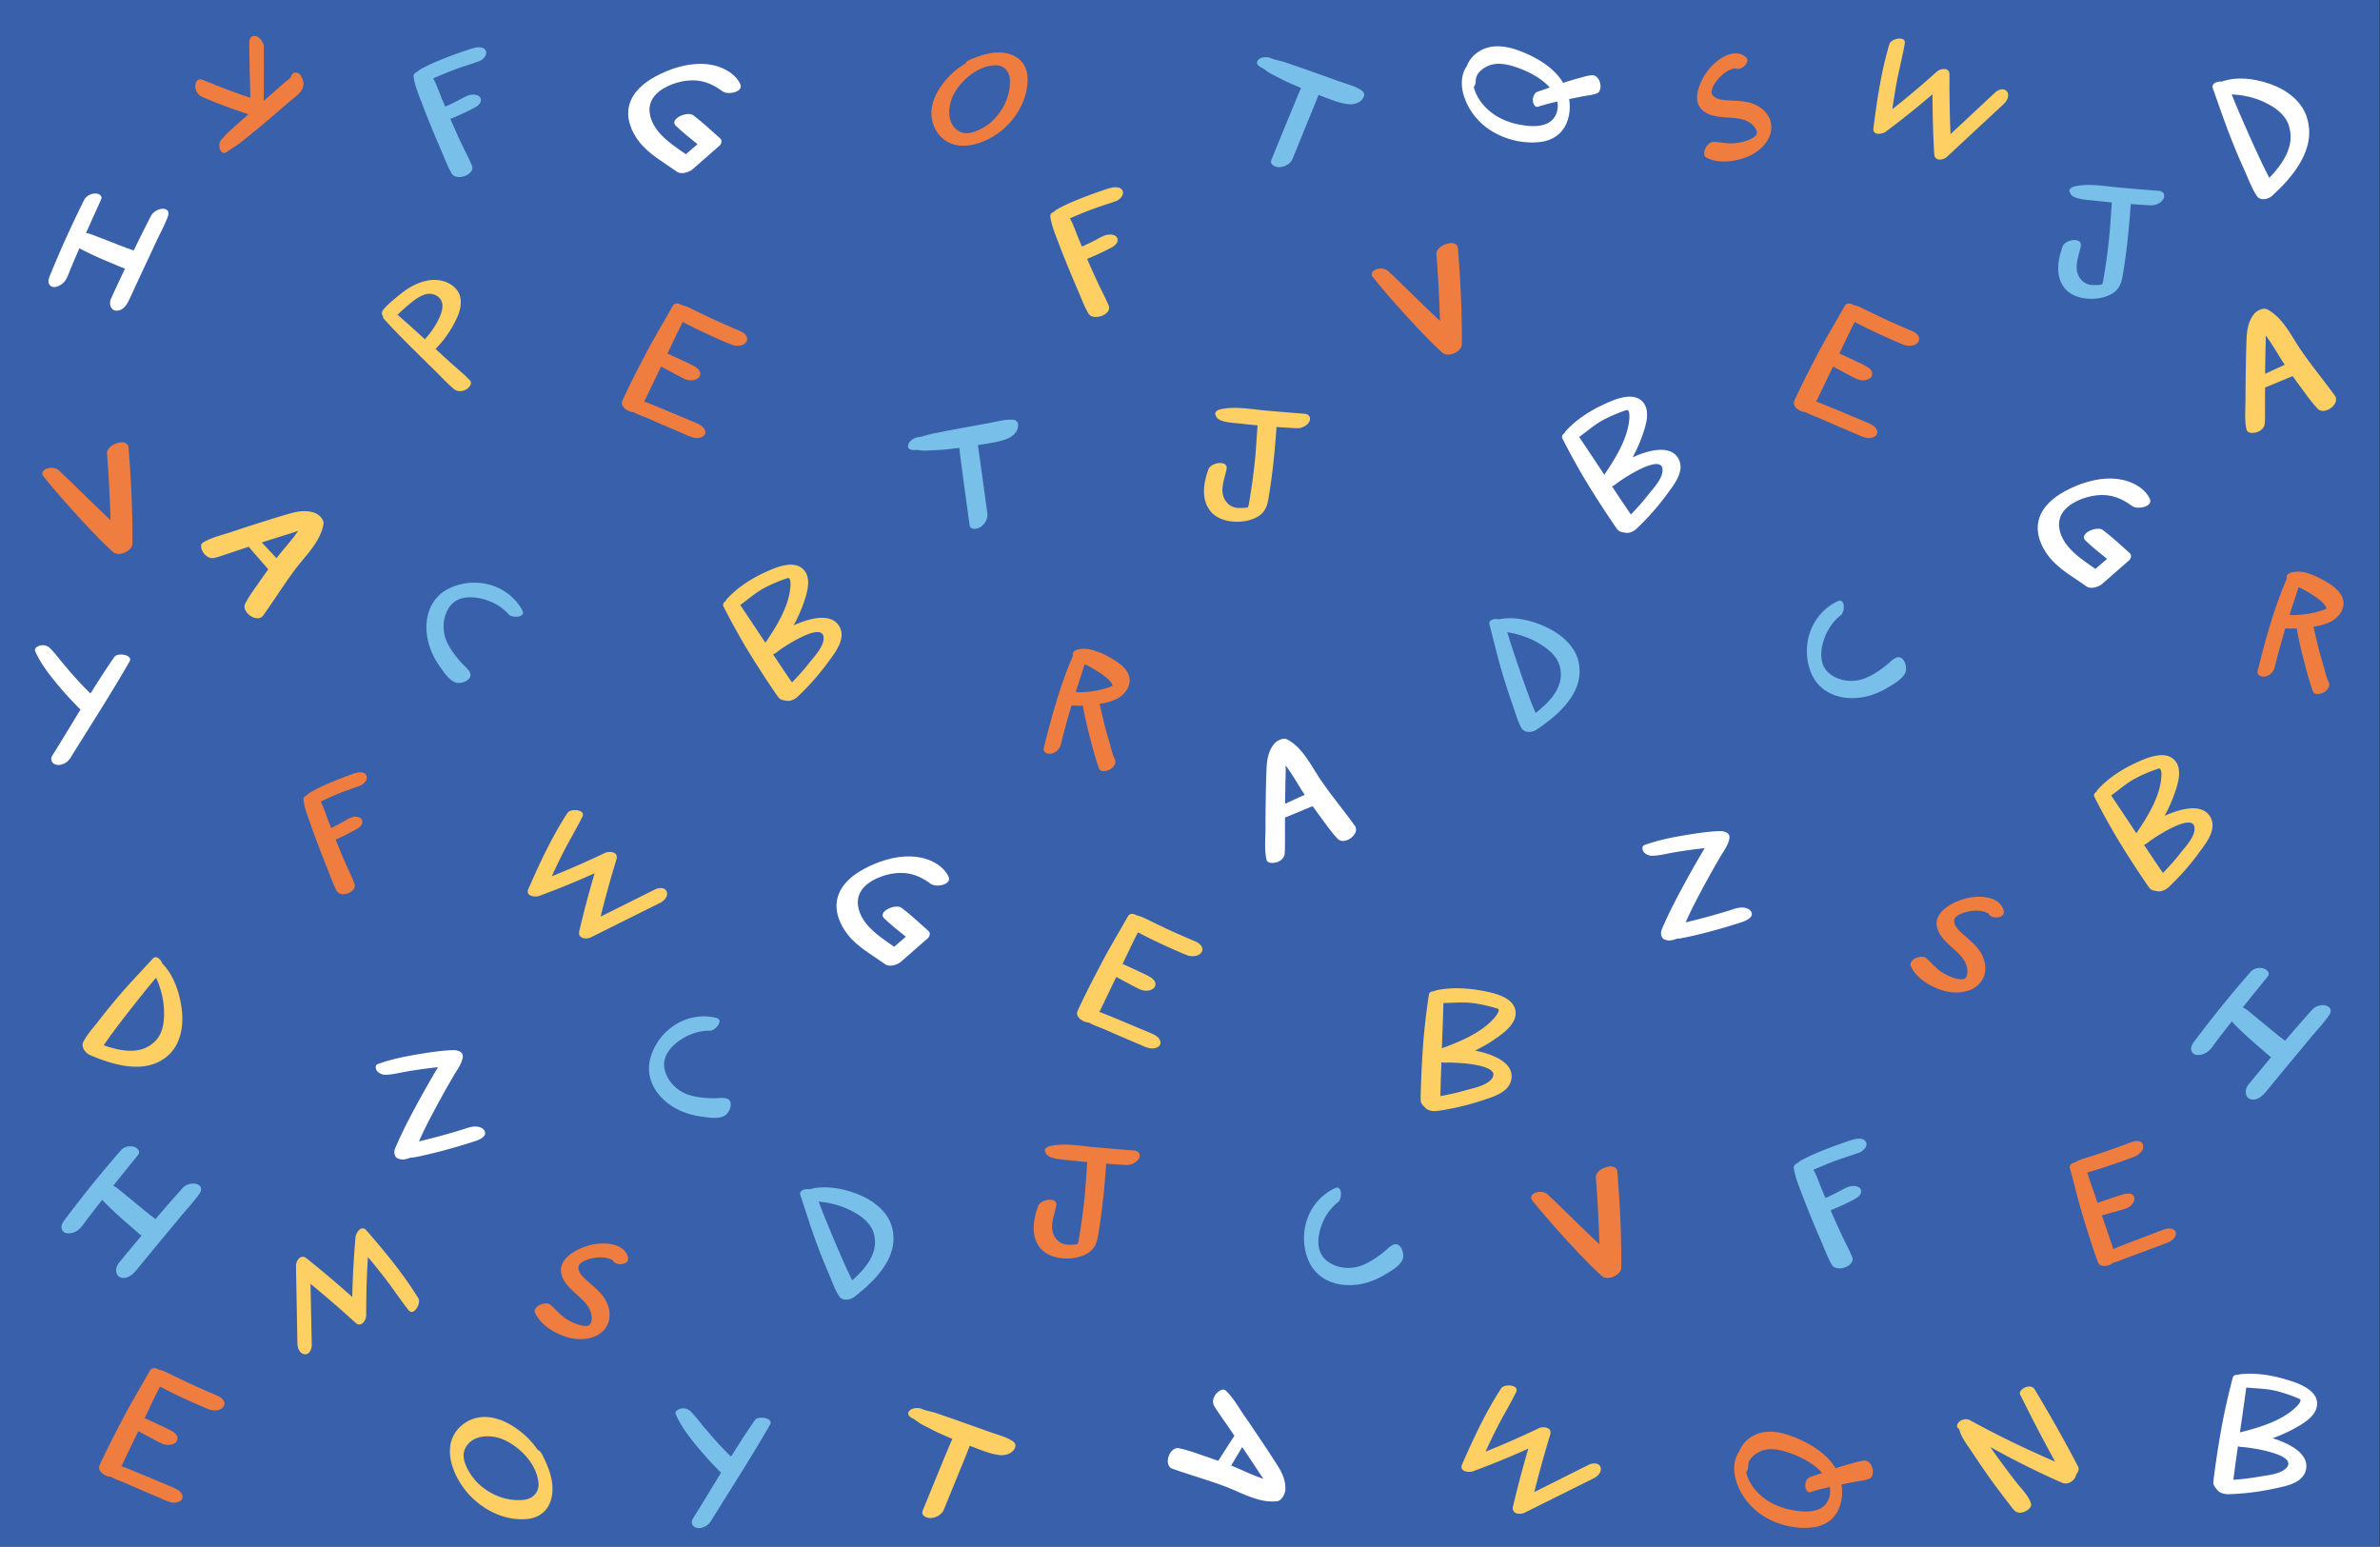 <svg xmlns="http://www.w3.org/2000/svg" width="1248" height="811" fill="none"><rect width="100%" height="100%" fill="#333333" stroke="none"/><path fill="#3960AA" d="M1247.68 0H0v810.99h1247.68V0Z"/><mask id="a" width="1248" height="811" x="0" y="0" maskUnits="userSpaceOnUse" style="mask-type:luminance"><path fill="#fff" d="M1247.68 0H0v810.99h1247.68V0Z"/></mask><g mask="url(#a)"><path fill="#3960AA" d="M1247.68 0H0v810.99h1247.68V0Z"/></g><path fill="#FED064" d="M1187.57 222.108c0 .063-.02.125-.03.188-.05.759-.08 1.206.03-.188Z"/><path fill="#FED064" d="M1224.3 207.458c-5.75-7.996-12.05-15.554-17.64-23.685-5.16-7.486-9.45-17.145-17.8-21.543-2.21-1.165-5.7.852-6.99 2.526-2.99 3.858-3.65 8.401-3.84 13.142-.21 5.313-.32 10.626-.41 15.94a970.69 970.69 0 0 0-.14 15.263c0 5.188-.64 11.198.57 16.24.5 2.111 4.03 1.768 5.41 1.29 2.01-.707 3.8-2.153 4.08-4.346.04-.614.1-1.435.11-1.654.06-1.486.04-2.984.05-4.481.03-2.412 0-4.835 0-7.247 0-1.913.03-3.816.04-5.729.18-.072.36-.145.55-.218l3.02-1.217c1.99-.8 3.96-1.642 5.94-2.464 1.13-.468 2.26-.946 3.39-1.414.51-.218 1.05-.405 1.58-.613 1.34 1.871 2.69 3.743 4.08 5.594 2.88 3.867 5.69 7.995 9.03 11.489 3.56 3.732 12.08-2.579 8.98-6.873h-.01Zm-34.07-12.591c-.82.374-1.64.759-2.45 1.133 0-.748 0-1.507.01-2.256.06-4.876.15-9.742.29-14.619.02-.967 0-2.058-.02-3.192 3.71 4.804 6.65 10.398 9.95 15.274.02.021.03.042.05.073a1859.72 1859.72 0 0 0-7.82 3.576l-.01.011Z"/><path fill="#fff" d="M673.672 447.604c0 .062-.02.125-.031.187-.052.759-.083 1.206.031-.187Z"/><path fill="#fff" d="M710.396 432.955c-5.75-7.996-12.051-15.555-17.644-23.685-5.157-7.487-9.451-17.146-17.801-21.544-2.204-1.164-5.697.853-6.986 2.527-2.995 3.857-3.65 8.401-3.847 13.142-.208 5.313-.312 10.626-.406 15.939a935.704 935.704 0 0 0-.135 15.263c0 5.189-.645 11.198.561 16.241.499 2.111 4.034 1.767 5.417 1.289 2.007-.707 3.795-2.152 4.076-4.346.042-.613.104-1.435.114-1.653.052-1.487.042-2.984.052-4.481.021-2.412 0-4.835 0-7.247 0-1.913.021-3.816.032-5.729.187-.073.364-.146.551-.218l3.025-1.217c1.986-.801 3.962-1.643 5.937-2.464 1.133-.468 2.256-.946 3.39-1.414.509-.218 1.05-.406 1.58-.614a344.822 344.822 0 0 0 4.076 5.594c2.88 3.868 5.698 7.996 9.035 11.489 3.556 3.733 12.082-2.578 8.983-6.872h-.01Zm-34.062-12.602c-.821.374-1.642.759-2.453 1.133 0-.748 0-1.507.01-2.256.062-4.876.156-9.742.291-14.618.021-.967 0-2.059-.021-3.192 3.712 4.803 6.655 10.397 9.951 15.273.02.021.031.042.052.073-2.61 1.185-5.22 2.381-7.819 3.577l-.011.01Z"/><path fill="#FED064" d="M112.447 292.56c-.063.01-.125.01-.187.031-.739.187-1.175.302.187-.031Z"/><path fill="#FED064" d="M138.003 322.733c5.75-7.996 10.918-16.376 16.844-24.257 5.459-7.268 13.257-14.411 14.775-23.727.405-2.464-2.62-5.126-4.617-5.822-4.606-1.612-9.118-.79-13.683.53-5.105 1.487-10.179 3.078-15.242 4.679a912.805 912.805 0 0 0-14.515 4.731c-4.918 1.653-10.823 2.952-15.221 5.697-1.841 1.144-.395 4.388.499 5.542 1.31 1.684 3.244 2.911 5.417 2.485.603-.156 1.393-.353 1.601-.416 1.435-.426 2.849-.915 4.263-1.383 2.298-.748 4.575-1.539 6.872-2.298 1.81-.603 3.629-1.185 5.438-1.788l.385.447c.707.832 1.414 1.653 2.111 2.485 1.393 1.633 2.817 3.234 4.231 4.845l2.423 2.766c.364.416.717.863 1.081 1.3a309.984 309.984 0 0 0-4.003 5.635c-2.755 3.951-5.77 7.944-8.027 12.217-2.412 4.564 6.28 10.636 9.368 6.342v-.01Zm1.123-36.308c-.613-.655-1.237-1.31-1.861-1.965.718-.228 1.425-.478 2.142-.707a1295.56 1295.56 0 0 1 13.943-4.377c.925-.281 1.944-.655 3.015-1.04-3.379 5.043-7.746 9.607-11.323 14.297-.02.02-.031.041-.052.072-1.954-2.1-3.919-4.19-5.874-6.28h.01Z"/><path fill="#fff" d="M636.668 737.222c-.031-.052-.052-.114-.072-.166-.385-.655-.614-1.04.072.166Z"/><path fill="#fff" d="M614.803 770.17c9.285 3.296 18.767 5.927 27.989 9.431 8.505 3.223 17.53 8.723 26.898 7.579 2.475-.301 4.201-3.951 4.315-6.051.26-4.876-1.778-8.983-4.325-12.997-2.849-4.491-5.791-8.92-8.744-13.339a866.493 866.493 0 0 0-8.578-12.623c-2.953-4.263-5.843-9.575-9.711-13.038-1.612-1.445-4.325.842-5.188 2.028-1.248 1.726-1.893 3.93-.874 5.895.312.53.728 1.237.853 1.424.8 1.258 1.674 2.475 2.506 3.712 1.362 1.996 2.745 3.972 4.127 5.958 1.092 1.57 2.153 3.15 3.234 4.731-.104.166-.218.332-.322.488-.603.905-1.196 1.82-1.799 2.724-1.175 1.789-2.319 3.608-3.473 5.407-.655 1.029-1.32 2.059-1.975 3.098-.302.468-.635.936-.957 1.404a371.076 371.076 0 0 0-6.529-2.277c-4.565-1.539-9.244-3.327-13.964-4.304-5.053-1.04-8.463 8.993-3.483 10.761v-.011Zm35.184-9.035 1.373-2.339c.426.624.852 1.237 1.268 1.861 2.724 4.044 5.417 8.099 8.079 12.175.53.811 1.175 1.684 1.83 2.61-5.781-1.841-11.385-4.762-16.875-6.894-.031 0-.052-.02-.083-.031l4.398-7.392.01.01Z"/><path fill="#EF7D40" d="M1227.29 311.411c-2.13-3.151-5.8-5.459-9.05-7.258-2.09-1.154-4.25-2.183-6.49-2.994-.92-.333-1.86-.645-2.8-.894-.7-.187-1.33-.312-2.04-.395-2.02-.229-3.19-.167-5.26.301-1.44.323-3.1 1.373-2.54 3.099-.03.083 0 .166-.02.249-6.68 15.44-11.24 32.034-15.25 48.348-.6 2.391 2.36 3.244 4.06 2.859 2.48-.551 4.31-2.464 4.91-4.908-.67 2.714.32-1.32.45-1.798.22-.894.44-1.778.67-2.672a327.38 327.38 0 0 1 1.65-6.166c.88-3.244 1.83-6.457 2.78-9.68 2.01.125 4.02.146 6.02.094.78 5.198 2.06 10.355 3.35 15.419 1.49 5.854 3.04 11.79 5.06 17.478.87 2.422 4.83 1.195 6.18.291 1.31-.874 3.19-3.182 2.13-4.845.04-.011.08-.031.13-.042-1.42-2.547-2.02-5.885-2.85-8.682-.8-2.693-1.57-5.385-2.3-8.099-1.09-4.065-1.88-8.308-3.02-12.404 4.12-.759 8.74-1.82 11.96-4.679 3.75-3.317 5.23-8.255 2.27-12.633v.011Zm-7.88 8.006c-1.33.592-3.61 1.237-5.55 1.705-4.12.998-8.34 1.445-12.59 1.414-.11-.042-.23-.094-.33-.135-.11-.042-.24-.052-.35-.083 1.57-4.814 3.21-9.618 4.7-14.453.18.083.38.167.57.25 1.97.925 3.9 2.017 5.75 3.181 1.81 1.134 3.59 2.361 5.25 3.712.76.614 1.43 1.3 2.03 2.09.54.718.93 1.373 1.02 1.965v.115c-.16.083-.33.156-.48.228l-.02.011ZM590.775 351.856c-2.132-3.15-5.802-5.459-9.046-7.257-2.09-1.154-4.252-2.184-6.488-2.995a34.248 34.248 0 0 0-2.807-.894 13.831 13.831 0 0 0-2.038-.395c-2.017-.229-3.192-.166-5.261.302-1.435.322-3.098 1.372-2.537 3.098-.031.083 0 .166-.021.25-6.675 15.44-11.239 32.034-15.253 48.347-.592 2.391 2.361 3.244 4.066 2.859 2.474-.551 4.304-2.464 4.907-4.907-.665 2.713.323-1.321.447-1.799.219-.894.447-1.778.676-2.672a430.03 430.03 0 0 1 1.643-6.166c.884-3.244 1.83-6.456 2.787-9.68 2.006.125 4.013.146 6.02.094.779 5.199 2.058 10.356 3.347 15.419 1.487 5.854 3.036 11.791 5.064 17.478.863 2.423 4.824 1.196 6.176.291 1.31-.873 3.192-3.181 2.131-4.845.042-.01.084-.031.125-.042-1.414-2.547-2.017-5.884-2.849-8.681-.8-2.693-1.57-5.386-2.298-8.1-1.091-4.065-1.881-8.307-3.015-12.404 4.118-.759 8.734-1.819 11.957-4.679 3.754-3.316 5.23-8.255 2.267-12.632v.01Zm-7.881 8.016c-1.331.593-3.608 1.238-5.542 1.706-4.128.998-8.349 1.445-12.591 1.414-.115-.042-.229-.094-.333-.136-.114-.041-.239-.052-.353-.083 1.57-4.814 3.212-9.617 4.699-14.452.187.083.385.166.572.25 1.975.925 3.899 2.017 5.75 3.181 1.809 1.133 3.587 2.36 5.25 3.712.759.613 1.435 1.3 2.028 2.09.54.717.936 1.372 1.019 1.965v.114c-.156.083-.323.156-.479.229l-.02.01Z"/><path fill="#FED064" d="M584.952 105.543c2.049-.749 4.378-2.922 3.827-5.116-.572-2.277-3.598-2.485-5.636-2.058-2.256.478-4.45 1.31-6.623 2.058-2.786.967-5.562 1.955-8.307 3.036-4.658 1.82-9.399 3.775-13.735 6.197a8.213 8.213 0 0 0-1.861 1.435c-1.206.457-2.028 1.258-1.872 2.443.624 4.648 2.527 9.15 4.211 13.558 1.591 4.19 3.244 8.37 4.939 12.529a613.22 613.22 0 0 0 5.251 12.435c1.767 4.066 3.316 8.433 5.562 12.29 2.475 4.232 12.529.582 10.668-4.045-1.612-4.013-3.785-7.87-5.604-11.801a503.896 503.896 0 0 1-5.334-11.873c-.135-.302-.25-.603-.385-.905.291-.114.593-.229.884-.343a98.732 98.732 0 0 0 4.024-1.736 130.959 130.959 0 0 0 7.486-3.65c1.393-.738 2.89-1.695 3.431-3.161.343-.925.208-2.017-.531-2.755-.977-.988-2.64-1.164-3.982-1.05-2.505.208-4.678 1.695-6.841 2.807-2.298 1.175-4.606 2.319-6.966 3.379l-.219.094c-.655-1.56-1.33-3.119-1.975-4.689-1.362-3.338-2.547-6.935-4.325-10.148 3.639-1.549 7.278-3.088 10.979-4.492 4.325-1.653 8.412-2.807 12.893-4.439h.041Z"/><path fill="#78BFEA" d="M974.82 604.438c2.048-.749 4.377-2.922 3.826-5.116-.572-2.277-3.597-2.485-5.635-2.058-2.256.478-4.45 1.31-6.623 2.058-2.787.967-5.563 1.955-8.308 3.036-4.658 1.82-9.399 3.775-13.734 6.197a8.24 8.24 0 0 0-1.862 1.435c-1.206.457-2.027 1.258-1.871 2.443.624 4.648 2.527 9.15 4.211 13.558 1.591 4.19 3.244 8.37 4.939 12.529a618.938 618.938 0 0 0 5.25 12.435c1.768 4.066 3.317 8.433 5.563 12.29 2.474 4.232 12.529.582 10.667-4.045-1.611-4.013-3.784-7.87-5.604-11.801a503.896 503.896 0 0 1-5.334-11.873c-.135-.302-.249-.603-.384-.905.291-.114.592-.229.884-.343a98.692 98.692 0 0 0 4.023-1.736 130.634 130.634 0 0 0 7.486-3.65c1.394-.738 2.891-1.695 3.432-3.161.343-.925.207-2.017-.531-2.755-.977-.988-2.641-1.164-3.982-1.05-2.506.208-4.679 1.695-6.841 2.807-2.298 1.175-4.606 2.319-6.967 3.379l-.218.094c-.655-1.56-1.331-3.119-1.975-4.689-1.362-3.338-2.548-6.935-4.326-10.148 3.639-1.549 7.278-3.088 10.98-4.492 4.325-1.653 8.411-2.807 12.893-4.439h.041ZM251.074 32.159c2.048-.749 4.377-2.922 3.826-5.115-.572-2.277-3.597-2.486-5.635-2.06-2.256.48-4.45 1.31-6.623 2.06-2.787.966-5.563 1.954-8.308 3.035-4.658 1.82-9.399 3.775-13.734 6.197a8.197 8.197 0 0 0-1.862 1.435c-1.206.458-2.027 1.258-1.871 2.444.624 4.647 2.526 9.15 4.211 13.558 1.591 4.19 3.244 8.37 4.939 12.528a615.13 615.13 0 0 0 5.25 12.436c1.768 4.065 3.317 8.432 5.563 12.29 2.474 4.23 12.528.581 10.667-4.045-1.611-4.014-3.784-7.871-5.604-11.801a504.683 504.683 0 0 1-5.334-11.874c-.135-.302-.249-.603-.384-.905.291-.114.592-.228.883-.343a97.59 97.59 0 0 0 4.024-1.736 130.628 130.628 0 0 0 7.486-3.65c1.394-.738 2.891-1.694 3.431-3.16.343-.926.208-2.017-.53-2.756-.977-.987-2.641-1.164-3.982-1.05-2.506.208-4.679 1.695-6.841 2.808-2.298 1.174-4.606 2.318-6.967 3.379l-.218.093c-.655-1.56-1.331-3.119-1.976-4.689-1.362-3.337-2.547-6.935-4.325-10.148 3.639-1.549 7.278-3.088 10.98-4.491 4.325-1.654 8.411-2.808 12.892-4.44h.042Z"/><path fill="#EF7D40" d="M188.95 411.879c1.788-.707 3.826-2.745 3.338-4.814-.499-2.142-3.14-2.339-4.908-1.934-1.965.447-3.889 1.227-5.77 1.934a181.742 181.742 0 0 0-7.247 2.849c-4.066 1.716-8.193 3.546-11.978 5.823a7.63 7.63 0 0 0-1.622 1.341c-1.05.426-1.768 1.175-1.632 2.298.54 4.367 2.204 8.609 3.67 12.747a511.74 511.74 0 0 0 4.315 11.77 619.357 619.357 0 0 0 4.585 11.696c1.539 3.816 2.89 7.934 4.855 11.552 2.163 3.972 10.928.551 9.306-3.806-1.404-3.763-3.296-7.392-4.887-11.093a549.957 549.957 0 0 1-4.647-11.157c-.115-.28-.219-.572-.333-.852.26-.104.52-.219.78-.323 1.185-.509 2.35-1.071 3.514-1.632a111.774 111.774 0 0 0 6.53-3.431c1.216-.697 2.516-1.591 2.994-2.974.302-.873.177-1.892-.457-2.589-.853-.925-2.298-1.091-3.473-.987-2.184.197-4.086 1.59-5.968 2.64a124.35 124.35 0 0 1-6.259 3.276c-.572-1.466-1.165-2.932-1.716-4.409-1.185-3.14-2.225-6.519-3.764-9.534 3.171-1.456 6.353-2.901 9.576-4.221 3.774-1.55 7.341-2.631 11.24-4.17h-.042Z"/><path fill="#FED064" d="M349.599 467.536c-.946-2.485-4.325-2.048-6.062-1.185-9.534 4.772-19.068 9.545-28.603 14.307a590.615 590.615 0 0 1 8.318-30.038c1.227-4.014-3.743-4.471-5.957-3.411a457.727 457.727 0 0 1-27.938 12.269c1.923-4.19 3.899-8.359 5.978-12.456 3.224-6.352 6.925-12.414 10.065-18.798 1.851-3.764-6.166-4.492-7.829-1.944-8.048 12.32-14.546 26.232-20.514 39.894-1.684 3.868 3.649 4.367 5.635 3.639a436.359 436.359 0 0 0 29.092-11.905 585.088 585.088 0 0 0-8.016 30.267c-.957 4.034 3.639 4.543 6.02 3.358 12.175-6.082 24.361-12.134 36.546-18.195 1.83-.915 4.211-3.306 3.255-5.802h.01ZM839.218 769.245c-.946-2.485-4.325-2.048-6.061-1.185-9.535 4.772-19.069 9.545-28.603 14.306a590.866 590.866 0 0 1 8.318-30.037c1.226-4.014-3.743-4.471-5.958-3.411a457.727 457.727 0 0 1-27.938 12.269c1.924-4.19 3.899-8.359 5.979-12.456 3.223-6.353 6.924-12.414 10.064-18.798 1.851-3.764-6.165-4.492-7.829-1.944-8.047 12.32-14.546 26.232-20.514 39.894-1.684 3.868 3.65 4.367 5.636 3.639a436.334 436.334 0 0 0 29.091-11.905 586.102 586.102 0 0 0-8.016 30.267c-.957 4.034 3.639 4.543 6.02 3.358 12.175-6.082 24.361-12.134 36.547-18.195 1.829-.915 4.21-3.307 3.254-5.802h.01ZM1052.32 47.931c-1.61-2.12-4.73-.738-6.14.583-7.79 7.278-15.58 14.556-23.38 21.824a611.675 611.675 0 0 1-.54-31.171c.04-4.2-4.85-3.224-6.67-1.58a460.132 460.132 0 0 1-23.313 19.681c.655-4.564 1.373-9.118 2.204-13.641 1.29-7.008 3.12-13.87 4.326-20.888.707-4.128-7.185-2.558-8.058.353-4.222 14.1-6.509 29.28-8.36 44.075-.52 4.18 4.741 3.16 6.436 1.892a436.434 436.434 0 0 0 24.515-19.661c.03 10.418.31 20.856.9 31.295.22 4.139 4.78 3.328 6.72 1.508 9.95-9.285 19.92-18.538 29.9-27.813 1.49-1.393 3.09-4.367 1.47-6.488l-.01.032ZM159.807 710.136c2.651.208 3.711-3.025 3.67-4.969-.219-10.658-.447-21.315-.655-31.972 8.037 6.613 15.908 13.402 23.57 20.399 3.099 2.828 5.646-1.466 5.636-3.919-.042-10.2.26-20.369.904-30.506 2.964 3.535 5.875 7.101 8.682 10.74 4.357 5.636 8.245 11.573 12.664 17.156 2.599 3.285 6.696-3.65 5.115-6.239-7.683-12.559-17.457-24.392-27.24-35.641-2.766-3.182-5.511 1.424-5.709 3.535a444.113 444.113 0 0 0-1.726 31.379 593.997 593.997 0 0 0-23.903-20.223c-3.233-2.589-5.666 1.341-5.614 4.003.27 13.61.509 27.21.759 40.82.041 2.048 1.185 5.219 3.836 5.427l.011.01Z"/><path fill="#78BFEA" d="M1131.9 100.064c-6.79-.551-13.59-1.071-20.38-1.695-7.6-.697-15.87-2.329-23.38-.686-1.06.228-2.16.613-2.72 1.518-.64 1.008-.1 1.351.25 2.266 1.18 3.192 9.63 3.379 12.68 3.743 3.01.354 6.02.655 9.04.947-.52 6.165-.78 12.352-1.42 18.507a323.82 323.82 0 0 1-2.91 21.262c-.12.707-.23 1.414-.38 2.111-.09.343-.46.998-.3 1.019-.99.405-3.08.395-3.94.426-2.73.094-5.19-.686-6.97-2.63-4.73-5.178-1.6-11.895-.38-17.624 1.11-5.126-8.16-3.722-9.48-.062-2.58 7.122-4.11 15.845 1.3 22.26 5.32 6.322 18.07 6.769 24.95 2.34 4.1-2.631 4.79-6.499 5.47-10.73.74-4.554 1.39-9.108 1.93-13.683.58-4.866 1.07-9.742 1.45-14.629.2-2.547.45-5.136.57-7.736 3.49.26 6.97.499 10.46.666 2.63.125 5.56-1.238 6.74-3.442 1.08-2.006-.09-3.972-2.56-4.169l-.02.021Z"/><path fill="#FED064" d="M683.966 216.961c-6.79-.551-13.589-1.071-20.379-1.695-7.6-.696-15.877-2.329-23.383-.686-1.061.229-2.163.614-2.725 1.518-.634 1.009-.093 1.352.25 2.267 1.185 3.192 9.638 3.379 12.685 3.743 3.005.353 6.02.655 9.035.946-.52 6.166-.78 12.352-1.414 18.507a325.989 325.989 0 0 1-2.911 21.263c-.125.707-.229 1.414-.385 2.11-.083.343-.458.998-.291 1.019-.998.406-3.088.395-3.941.427-2.734.093-5.198-.687-6.976-2.631-4.731-5.178-1.601-11.894-.375-17.623 1.103-5.126-8.161-3.723-9.482-.063-2.578 7.122-4.107 15.846 1.3 22.261 5.323 6.321 18.07 6.769 24.953 2.339 4.097-2.63 4.783-6.498 5.469-10.73a321.454 321.454 0 0 0 1.924-13.683 361.862 361.862 0 0 0 1.455-14.629c.198-2.547.447-5.136.572-7.735 3.483.26 6.966.499 10.46.665 2.63.125 5.552-1.237 6.737-3.441 1.082-2.007-.093-3.972-2.557-4.17l-.021.021Z"/><path fill="#EF7D40" d="M594.653 603.283c-6.789-.551-13.589-1.07-20.379-1.694-7.6-.697-15.876-2.329-23.383-.687-1.061.229-2.163.614-2.724 1.519-.635 1.008-.094 1.351.249 2.266 1.185 3.192 9.638 3.379 12.685 3.743 3.005.354 6.02.655 9.035.946-.52 6.166-.78 12.352-1.414 18.507a325.212 325.212 0 0 1-2.911 21.263c-.125.707-.229 1.414-.385 2.111-.083.343-.457.998-.291 1.019-.998.405-3.088.395-3.941.426-2.734.093-5.198-.686-6.976-2.631-4.731-5.178-1.601-11.894-.374-17.623 1.102-5.126-8.162-3.722-9.483-.063-2.578 7.123-4.107 15.846 1.3 22.261 5.323 6.322 18.07 6.769 24.953 2.34 4.097-2.631 4.783-6.499 5.469-10.73a320.078 320.078 0 0 0 1.924-13.683 363.866 363.866 0 0 0 1.456-14.629c.197-2.548.447-5.137.571-7.736 3.483.26 6.967.499 10.46.666 2.631.124 5.552-1.238 6.737-3.442 1.082-2.007-.093-3.972-2.557-4.169l-.021.02Z"/><path fill="#FED064" d="M1159.23 428.754c-3.56-6.914-12.89-5.084-18.85-3.067-1.81.614-3.58 1.31-5.32 2.1 1.84-3.431 3.51-6.935 4.82-10.594 1.83-5.085 4.69-13.028.93-17.957-5.01-6.581-15.89-1.559-21.7 1.196-6.85 3.255-13.86 7.809-18.96 13.465-.4.436-.63.831-.78 1.206-.98.655-1.71 1.653-1.1 2.828 4.59 9.014 9.44 17.758 14.8 26.357a571.53 571.53 0 0 0 7.85 12.258c1.33 2.007 2.68 4.014 4.03 6 .66.977 1.32 1.965 2.02 2.911.99 1.31 2.07 1.476 3.63 1.767.11.021.24 0 .36.021 2.21.676 4.8-.717 6.33-2.162a132.822 132.822 0 0 0 15.94-18.112c3.54-4.846 9.26-11.895 6-18.227v.01Zm-52.18-11.634c4.31-3.099 8.08-6.53 12.83-9.046a67.33 67.33 0 0 1 3.58-1.757 85.227 85.227 0 0 1 7.06-2.838c.6-.24 1.24-.416 1.88-.52 1.21.613 1.03 3.701.94 4.751-.87 10.377-7.31 20.712-13.12 29.227-4.36-6.633-8.75-13.225-13.17-19.807v-.01Zm36.09 30.474c-2.79 3.567-5.8 6.925-8.95 10.148-.31-.437-.63-.884-.95-1.341-1.34-1.965-2.67-3.93-4-5.906-1.66-2.485-3.32-4.98-4.97-7.465.77-.343 1.49-.78 2.06-1.258 2.77-2.288 23.72-16.251 24.42-7.715.4 4.7-4.97 10.148-7.62 13.537h.01ZM792.555 565.749c1.123-7.694-7.517-11.635-13.547-13.464a57.595 57.595 0 0 0-5.542-1.383c3.493-1.716 6.893-3.608 10.085-5.812 4.45-3.068 11.396-7.861 11.209-14.058-.25-8.265-12.02-10.522-18.341-11.655-7.465-1.341-15.814-1.715-23.259-.083a4.058 4.058 0 0 0-1.341.53c-1.175-.031-2.35.354-2.547 1.664-1.498 10.002-2.652 19.942-3.296 30.048-.312 4.845-.572 9.69-.749 14.546a869.16 869.16 0 0 0-.229 7.216c-.031 1.185-.073 2.37-.041 3.555.041 1.643.821 2.402 1.923 3.556.073.083.187.146.27.219 1.414 1.83 4.326 2.214 6.405 1.923a132.919 132.919 0 0 0 23.498-5.458c5.708-1.882 14.452-4.284 15.482-11.334l.02-.01Zm-35.652-39.822c5.303-.01 10.366-.613 15.7.104 1.321.177 2.631.406 3.93.655a87.159 87.159 0 0 1 7.393 1.799 9.396 9.396 0 0 1 1.83.666c.623 1.206-1.321 3.607-2.007 4.408-6.738 7.933-17.998 12.591-27.678 16.137.323-7.933.583-15.846.822-23.769h.01Zm11.614 45.79c-4.346 1.279-8.744 2.256-13.184 3.047 0-.541 0-1.082.01-1.643.052-2.381.105-4.752.177-7.122.094-2.984.198-5.979.302-8.963.821.177 1.663.229 2.412.177 3.577-.25 28.738.582 24.35 7.943-2.412 4.045-9.95 5.365-14.077 6.572l.01-.011ZM440.336 328.867c-3.556-6.914-12.882-5.084-18.85-3.067a56.864 56.864 0 0 0-5.313 2.1c1.84-3.431 3.504-6.935 4.814-10.595 1.83-5.084 4.689-13.027.936-17.956-5.012-6.581-15.898-1.559-21.7 1.196-6.851 3.254-13.859 7.808-18.964 13.464-.395.437-.634.832-.78 1.207-.977.655-1.705 1.653-1.102 2.828 4.595 9.014 9.441 17.758 14.806 26.357a556.367 556.367 0 0 0 7.85 12.258 585.664 585.664 0 0 0 4.023 5.999c.666.978 1.321 1.966 2.028 2.912.988 1.31 2.069 1.476 3.629 1.767.103.021.239 0 .353.021 2.215.676 4.804-.717 6.332-2.163a132.62 132.62 0 0 0 15.939-18.112c3.546-4.845 9.264-11.894 5.999-18.226v.01Zm-52.163-11.634c4.304-3.099 8.079-6.53 12.83-9.046a66.867 66.867 0 0 1 3.577-1.757 85.023 85.023 0 0 1 7.06-2.839 9.02 9.02 0 0 1 1.882-.52c1.206.614 1.029 3.702.935 4.752-.863 10.377-7.309 20.712-13.121 29.227a2320.312 2320.312 0 0 0-13.163-19.807v-.01Zm36.089 30.474c-2.797 3.566-5.802 6.925-8.952 10.148-.312-.437-.634-.884-.946-1.341a1221.767 1221.767 0 0 1-4.003-5.906c-1.664-2.485-3.317-4.98-4.97-7.465a8.939 8.939 0 0 0 2.059-1.258c2.765-2.288 23.716-16.251 24.423-7.715.395 4.699-4.97 10.148-7.621 13.537h.01Z"/><path fill="#fff" d="M880.246 240.771c-3.556-6.914-12.882-5.084-18.85-3.067a56.864 56.864 0 0 0-5.313 2.1c1.84-3.431 3.504-6.935 4.814-10.595 1.83-5.084 4.689-13.028.936-17.956-5.012-6.581-15.898-1.56-21.7 1.196-6.851 3.254-13.859 7.808-18.964 13.464-.395.437-.635.832-.78 1.206-.977.655-1.705 1.654-1.102 2.828 4.595 9.015 9.441 17.759 14.806 26.358a555.043 555.043 0 0 0 7.85 12.258 596.859 596.859 0 0 0 4.023 5.999c.666.978 1.321 1.965 2.028 2.912.988 1.31 2.069 1.476 3.628 1.767.104.021.24 0 .354.021 2.215.676 4.804-.718 6.332-2.163a132.62 132.62 0 0 0 15.939-18.112c3.545-4.845 9.264-11.894 5.999-18.226v.01Zm-52.173-11.635c4.304-3.098 8.078-6.529 12.83-9.045a66.497 66.497 0 0 1 3.577-1.757 84.657 84.657 0 0 1 7.059-2.839 9.036 9.036 0 0 1 1.882-.52c1.206.614 1.03 3.702.936 4.752-.863 10.376-7.309 20.711-13.121 29.227a2352.514 2352.514 0 0 0-13.163-19.807v-.011Zm36.089 30.475c-2.797 3.566-5.802 6.925-8.952 10.148-.312-.437-.635-.884-.947-1.342-1.341-1.965-2.672-3.93-4.003-5.905-1.663-2.485-3.316-4.981-4.97-7.465a8.92 8.92 0 0 0 2.059-1.259c2.766-2.287 23.716-16.251 24.423-7.714.396 4.699-4.969 10.147-7.621 13.537h.011ZM1209.1 770.961c1.94-7.528-6.24-12.362-12.03-14.837a54.191 54.191 0 0 0-5.36-1.965c3.65-1.331 7.23-2.849 10.64-4.7 4.76-2.578 12.18-6.602 12.65-12.778.63-8.245-10.84-11.739-16.99-13.537-7.28-2.132-15.55-3.39-23.11-2.558-.59.062-1.03.198-1.39.385-1.16-.156-2.37.104-2.71 1.383-2.56 9.783-4.76 19.546-6.48 29.517-.82 4.783-1.6 9.576-2.29 14.38-.34 2.381-.67 4.772-.98 7.153-.16 1.175-.33 2.35-.43 3.525-.14 1.643.56 2.485 1.53 3.733.06.083.16.166.25.249 1.2 1.976 4.06 2.662 6.16 2.599 8.04-.239 16.09-1.226 23.95-2.921 5.87-1.258 14.83-2.724 16.6-9.618l-.01-.01Zm-31.21-43.388c5.27.551 10.38.499 15.6 1.778 1.29.322 2.56.676 3.84 1.071a87.78 87.78 0 0 1 7.17 2.568c.61.229 1.19.509 1.74.853.5 1.258-1.69 3.441-2.46 4.169-7.55 7.174-19.24 10.595-29.24 13.1 1.17-7.85 2.27-15.699 3.35-23.549v.01Zm6.68 46.757c-4.47.8-8.94 1.31-13.44 1.622.06-.541.12-1.082.19-1.633.3-2.36.61-4.71.93-7.07.41-2.963.84-5.926 1.26-8.879.8.26 1.64.405 2.38.426 3.59.135 28.52 3.65 23.37 10.491-2.84 3.764-10.47 4.273-14.69 5.032v.011Z"/><path fill="#78BFEA" d="M273.855 319.946c-7.289-13.111-23.467-17.717-37.067-11.998-12.872 5.417-15.575 19.536-11.312 31.68 1.185 3.39 2.89 6.613 4.949 9.556 2.142 3.067 4.658 7.018 8.141 8.577 3.036 1.362 9.971-1.32 7.715-5.396-.936-1.695-2.495-2.911-3.826-4.315a54.592 54.592 0 0 1-3.057-3.524c-1.996-2.506-3.826-5.147-5.126-8.09-2.526-5.697-2.235-12.84 1.352-18.06 3.68-5.365 10.189-5.822 16.074-4.626 5.594 1.133 11.188 4.044 14.962 8.349 1.871 2.141 9.378 1.788 7.184-2.153h.011ZM699.905 623.101c-13.568 6.394-19.235 22.24-14.431 36.182 4.543 13.205 18.455 16.834 30.859 13.392 3.462-.957 6.789-2.443 9.867-4.294 3.202-1.934 7.309-4.18 9.097-7.548 1.56-2.932-.655-10.034-4.876-8.058-1.757.821-3.078 2.297-4.564 3.524a61.088 61.088 0 0 1-3.723 2.818c-2.63 1.83-5.396 3.473-8.411 4.575-5.854 2.131-12.955 1.372-17.925-2.548-5.115-4.034-5.126-10.553-3.545-16.344 1.507-5.5 4.772-10.886 9.326-14.38 2.256-1.726 2.402-9.232-1.674-7.319ZM375.54 533.716c-14.587-3.504-28.925 5.302-33.905 19.183-4.721 13.142 3.857 24.683 15.679 29.767 3.296 1.414 6.831 2.339 10.387 2.828 3.712.499 8.318 1.321 11.821-.187 3.057-1.31 5.781-8.235 1.248-9.337-1.882-.457-3.836-.135-5.77-.104a53.919 53.919 0 0 1-4.669-.135c-3.192-.218-6.373-.665-9.42-1.705-5.905-1.996-10.969-7.039-12.383-13.215-1.466-6.342 2.61-11.447 7.465-14.962 4.627-3.348 10.543-5.5 16.272-5.375 2.839.062 7.653-5.698 3.275-6.748v-.01ZM963.591 315.278c-13.568 6.395-19.235 22.24-14.431 36.183 4.543 13.205 18.455 16.833 30.859 13.392 3.462-.957 6.789-2.444 9.867-4.294 3.202-1.934 7.309-4.18 9.097-7.549 1.557-2.932-.655-10.033-4.876-8.058-1.757.822-3.078 2.298-4.564 3.525a61.088 61.088 0 0 1-3.723 2.818c-2.63 1.83-5.396 3.472-8.411 4.574-5.854 2.132-12.955 1.373-17.925-2.547-5.115-4.034-5.126-10.553-3.545-16.344 1.507-5.501 4.772-10.886 9.326-14.38 2.256-1.726 2.402-9.233-1.674-7.32Z"/><path fill="#fff" d="M1209.59 61.344c-2.53-7.736-9.27-13.132-16.15-16.116-8.19-3.556-19.02-5.5-27.64-2.703-.23.073-.47.166-.72.28-2.65-.29-5.65.999-4.73 3.556 3.53 9.816 6.81 19.682 10.75 29.331 1.89 4.648 3.85 9.254 5.93 13.808 2.01 4.419 3.81 9.576 6.57 13.506.39.561.94.915 1.56 1.133.11.052.23.094.34.125.03 0 .05.01.08.021 1.96.551 4.43-.312 5.86-1.612 10.86-9.95 23.58-24.673 18.14-41.329h.01Zm-19.62 31.94c-1.15-2.287-2.37-4.533-3.43-6.789-2.45-5.22-4.9-10.45-7.23-15.742-3.09-7.018-6.28-14.067-9.08-21.252 1.5.125 3.01.198 3.67.281 1.62.219 3.22.5 4.82.853 3.07.676 6.03 1.674 8.89 3.056 5.13 2.475 10.51 6.02 12.51 11.968 3.63 10.792-3.09 20.181-10.15 27.636v-.01Z"/><path fill="#FED064" d="M89.25 552.358c5.282-5.417 6.79-13.61 6.26-20.909-.635-8.713-3.754-19.111-9.805-25.578a8.99 8.99 0 0 0-.54-.52c-.916-2.464-3.286-4.585-4.991-2.724-6.561 7.164-13.267 14.12-19.506 21.575-3.005 3.587-5.957 7.215-8.806 10.927-2.766 3.598-6.239 7.31-8.276 11.365-.292.582-.344 1.216-.26 1.84.01.125.02.239.052.353 0 .032.01.052.02.084.395 1.965 2.194 3.795 3.879 4.512 12.934 5.531 30.61 10.72 41.984-.925h-.01Zm-34.883-4.243c1.383-1.954 2.714-3.961 4.108-5.832 3.233-4.326 6.487-8.63 9.835-12.862 4.44-5.625 8.87-11.343 13.569-16.781.55 1.393 1.154 2.745 1.372 3.369.53 1.518.988 3.067 1.393 4.626.78 2.995 1.248 6.031 1.352 9.119.198 5.552-.385 11.78-4.419 15.991-7.32 7.642-17.987 5.573-27.21 2.37Z"/><path fill="#78BFEA" d="M827.729 346.896c-1.674-7.371-7.735-13.1-14.15-16.625-7.653-4.211-18.071-7.247-26.805-5.677a7.419 7.419 0 0 0-.727.177c-2.558-.572-5.636.26-5.002 2.713 2.444 9.4 4.638 18.809 7.507 28.104 1.383 4.471 2.818 8.921 4.378 13.33 1.518 4.273 2.744 9.212 5.042 13.121.333.562.832.946 1.404 1.227.104.052.218.104.322.156.021 0 .052.021.073.031 1.861.738 4.377.229 5.906-.8 11.676-7.85 25.65-19.859 22.052-35.736v-.021Zm-22.531 26.971c-.894-2.225-1.85-4.429-2.661-6.613-1.872-5.063-3.712-10.137-5.449-15.242-2.308-6.779-4.699-13.61-6.706-20.514 1.466.291 2.932.53 3.566.686 1.57.385 3.109.832 4.638 1.341 2.932.978 5.739 2.236 8.39 3.827 4.762 2.859 9.67 6.727 11.021 12.404 2.433 10.293-5.105 18.122-12.799 24.121v-.01ZM467.567 642.939c-2.163-7.247-8.588-12.55-15.232-15.638-7.923-3.691-18.518-6.02-27.127-3.878-.229.052-.468.135-.717.218-2.6-.405-5.604.634-4.804 3.036 3.067 9.212 5.885 18.455 9.358 27.532 1.674 4.367 3.4 8.713 5.261 13.007 1.798 4.169 3.348 9.004 5.905 12.758.364.54.895.894 1.487 1.123.115.052.219.093.333.135.031 0 .052.01.083.021 1.903.613 4.377-.063 5.833-1.196 11.125-8.609 24.267-21.523 19.62-37.129v.011Zm-20.67 28.415c-1.04-2.162-2.142-4.294-3.099-6.425-2.204-4.928-4.377-9.867-6.456-14.848-2.756-6.612-5.594-13.267-8.058-20.014 1.487.187 2.963.332 3.608.436 1.591.281 3.161.624 4.72 1.03a42.48 42.48 0 0 1 8.63 3.254c4.939 2.537 10.106 6.072 11.822 11.645 3.119 10.117-3.889 18.424-11.167 24.922Z"/><path fill="#EF7D40" d="M1139.46 644.571c-1.87-.904-4.25-.062-6.01.604l-4.08 1.559c-2.73 1.04-5.46 2.069-8.19 3.109-3.12 1.185-6.24 2.402-9.34 3.608-1.21.468-2.43.998-3.64 1.518-2-5.885-4.05-11.76-6.04-17.655 1.83-.468 3.65-.998 5.45-1.507 2.41-.666 4.84-1.29 7.19-2.111 1.26-.437 2.57-1.341 3.38-2.402.59-.78 1.26-2.09 1.03-3.119-.58-2.651-3.43-2.537-5.5-1.976-2.66.718-5.28 1.654-7.9 2.527-1.98.665-3.95 1.341-5.9 2.048-1.83-5.302-3.72-10.605-5.43-15.939.12-.031.24-.062.36-.104 1.23-.353 2.47-.717 3.7-1.081 2.34-.707 4.67-1.466 6.98-2.236 4.71-1.57 9.39-3.212 14.01-5.032 2.14-.842 4.76-3.275 4.24-5.833-.54-2.651-3.76-2.495-5.7-1.778-5.49 2.049-10.98 4.066-16.54 5.896-2.7.894-5.41 1.767-8.14 2.62-1.61.509-3.58 1.112-5.11 2.142-1.83.363-3.34 1.507-2.83 3.337 2.33 8.411 4.28 16.885 6.85 25.245 2.45 8.006 4.92 16.064 7.82 23.914 1.04 2.817 5.5 2.245 7.89.28 2.82-.769 5.66-2.09 7.54-2.776 3.24-1.185 6.49-2.36 9.73-3.566 2.75-1.029 5.51-2.048 8.25-3.078 1.76-.655 3.65-1.227 5.2-2.308 1.89-1.32 3.56-4.502.71-5.874l.02-.032ZM95.478 783.822c-.738-2.1-3.202-3.202-5.042-3.982-1.435-.603-2.87-1.206-4.315-1.809-2.87-1.206-5.75-2.412-8.62-3.618a1139.393 1139.393 0 0 0-9.898-4.086c-1.279-.53-2.61-1.009-3.93-1.508 2.974-6.113 5.895-12.248 8.869-18.372 1.757.998 3.556 1.924 5.313 2.859 2.34 1.248 4.679 2.568 7.101 3.671 1.29.592 2.984.842 4.42.613 1.05-.166 2.557-.707 3.17-1.695 1.58-2.516-.686-4.533-2.682-5.625-2.579-1.414-5.292-2.62-7.965-3.867a347.787 347.787 0 0 0-6.061-2.756c2.651-5.531 5.26-11.104 8.037-16.573.114.062.24.125.353.187 1.217.634 2.434 1.269 3.66 1.892 2.33 1.186 4.69 2.309 7.05 3.421 4.793 2.256 9.628 4.44 14.546 6.426 2.277.925 6.134.956 7.694-1.446 1.611-2.485-.967-4.751-2.995-5.614-5.75-2.454-11.489-4.939-17.135-7.632-2.745-1.31-5.49-2.63-8.213-3.971-1.612-.801-3.588-1.778-5.542-2.111-1.685-1.071-3.702-1.289-4.71.52-4.648 8.338-9.628 16.469-14.047 24.943-4.242 8.12-8.505 16.282-12.29 24.61-1.362 2.984 2.485 5.844 5.813 6.072 2.734 1.477 5.916 2.548 7.88 3.4 3.38 1.477 6.759 2.953 10.159 4.409 2.89 1.237 5.77 2.464 8.66 3.701 1.841.79 3.723 1.736 5.74 2.028 2.443.363 6.155-.905 5.022-4.097l-.042.01ZM984.157 225.57c-.738-2.1-3.202-3.202-5.043-3.982-1.435-.603-2.869-1.206-4.315-1.809-2.869-1.206-5.749-2.412-8.619-3.619a1211.636 1211.636 0 0 0-9.898-4.086c-1.279-.53-2.61-1.008-3.93-1.507 2.973-6.114 5.895-12.248 8.868-18.372 1.758.998 3.556 1.923 5.313 2.859 2.34 1.248 4.679 2.568 7.102 3.67 1.289.593 2.984.842 4.419.614 1.05-.167 2.557-.707 3.171-1.695 1.58-2.516-.686-4.533-2.683-5.625-2.578-1.414-5.292-2.62-7.964-3.868a345.418 345.418 0 0 0-6.062-2.755c2.652-5.532 5.261-11.104 8.038-16.573.114.062.239.124.353.187 1.217.634 2.433 1.268 3.66 1.892 2.329 1.185 4.689 2.308 7.049 3.421 4.793 2.256 9.628 4.439 14.546 6.425 2.278.926 6.138.957 7.698-1.445 1.61-2.485-.97-4.752-3-5.614-5.748-2.454-11.487-4.939-17.133-7.632a748.956 748.956 0 0 1-8.214-3.972c-1.612-.8-3.587-1.778-5.542-2.111-1.684-1.07-3.701-1.289-4.71.52-4.647 8.339-9.628 16.47-14.046 24.943-4.243 8.121-8.505 16.283-12.29 24.611-1.362 2.984 2.485 5.843 5.812 6.072 2.735 1.476 5.916 2.547 7.881 3.4 3.379 1.476 6.758 2.953 10.158 4.408 2.891 1.238 5.771 2.464 8.661 3.702 1.841.79 3.723 1.736 5.74 2.027 2.443.364 6.155-.904 5.022-4.096l-.042.01Z"/><path fill="#FED064" d="M608.294 545.641c-.738-2.1-3.202-3.203-5.042-3.982-1.435-.603-2.87-1.206-4.315-1.809-2.87-1.207-5.75-2.413-8.62-3.619a1177.144 1177.144 0 0 0-9.898-4.086c-1.279-.53-2.61-1.008-3.93-1.507 2.974-6.114 5.895-12.248 8.869-18.373 1.757.999 3.556 1.924 5.313 2.86 2.339 1.247 4.679 2.568 7.101 3.67 1.29.593 2.984.842 4.419.613 1.05-.166 2.558-.707 3.171-1.694 1.581-2.516-.686-4.534-2.682-5.625-2.579-1.414-5.292-2.62-7.965-3.868a348.7 348.7 0 0 0-6.061-2.755c2.651-5.532 5.261-11.105 8.037-16.574.114.063.239.125.353.188 1.217.634 2.433 1.268 3.66 1.892 2.329 1.185 4.689 2.308 7.05 3.421 4.793 2.256 9.628 4.439 14.546 6.425 2.277.925 6.134.957 7.693-1.445 1.612-2.485-.966-4.752-2.994-5.615-5.75-2.453-11.489-4.938-17.135-7.631a757.861 757.861 0 0 1-8.214-3.972c-1.611-.801-3.587-1.778-5.541-2.111-1.685-1.071-3.702-1.289-4.71.52-4.648 8.339-9.628 16.469-14.047 24.943-4.242 8.121-8.505 16.282-12.29 24.611-1.362 2.984 2.485 5.843 5.812 6.072 2.735 1.476 5.916 2.547 7.882 3.4a1530.4 1530.4 0 0 0 10.158 4.408c2.89 1.237 5.77 2.464 8.661 3.702 1.84.79 3.722 1.736 5.739 2.027 2.443.364 6.155-.905 5.022-4.097l-.042.011Z"/><path fill="#EF7D40" d="M369.614 225.57c-.738-2.1-3.202-3.202-5.043-3.982-1.435-.603-2.87-1.206-4.315-1.809-2.869-1.206-5.749-2.412-8.619-3.619a1211.636 1211.636 0 0 0-9.898-4.086c-1.279-.53-2.61-1.008-3.931-1.507 2.974-6.114 5.896-12.248 8.869-18.372 1.758.998 3.556 1.923 5.313 2.859 2.34 1.248 4.679 2.568 7.102 3.67 1.289.593 2.984.842 4.419.614 1.05-.167 2.557-.707 3.171-1.695 1.58-2.516-.686-4.533-2.683-5.625-2.578-1.414-5.292-2.62-7.964-3.868a345.418 345.418 0 0 0-6.062-2.755c2.652-5.532 5.261-11.104 8.037-16.573.115.062.24.124.354.187 1.216.634 2.433 1.268 3.66 1.892 2.329 1.185 4.689 2.308 7.049 3.421 4.793 2.256 9.628 4.439 14.546 6.425 2.277.926 6.134.957 7.694-1.445 1.612-2.485-.967-4.752-2.994-5.614-5.75-2.454-11.489-4.939-17.135-7.632a748.956 748.956 0 0 1-8.214-3.972c-1.612-.8-3.587-1.778-5.542-2.111-1.684-1.07-3.701-1.289-4.71.52-4.647 8.339-9.628 16.47-14.047 24.943-4.242 8.121-8.505 16.283-12.289 24.611-1.362 2.984 2.485 5.843 5.812 6.072 2.734 1.476 5.916 2.547 7.881 3.4 3.379 1.476 6.758 2.953 10.158 4.408 2.891 1.238 5.771 2.464 8.661 3.702 1.841.79 3.722 1.736 5.74 2.027 2.443.364 6.155-.904 5.021-4.096l-.041.01Z"/><path fill="#fff" d="M388.069 43.846c-3.493-6.81-12.05-10.159-19.755-10.367-8.557-.228-17.353 2.683-24.693 6.665-6.249 3.4-11.916 8.276-13.683 15.055-1.778 6.8 1.133 13.974 5.458 19.402 5.23 6.57 12.81 10.595 19.63 15.492 2.142 1.538 6.343.218 8.038-1.258 4.761-4.138 9.471-8.329 14.244-12.456.925-.8 1.497-2.724.457-3.67-4.616-4.16-9.233-8.443-14.192-12.228-3.14-2.402-12.851 1.944-9.181 5.48 3.546 3.41 7.486 6.53 11.375 9.638-2.038 1.757-4.086 3.525-6.135 5.271-5.094-3.524-10.397-7.08-14.275-11.676-4.076-4.835-6.696-11.988-3.026-17.686 3.442-5.354 11.417-8.442 17.749-9.201 7.361-.874 13.121 1.362 18.756 5.552 2.828 2.1 11.51.437 9.233-4.014ZM497.303 459.437c-3.493-6.81-12.05-10.158-19.755-10.366-8.557-.229-17.353 2.682-24.693 6.664-6.249 3.4-11.916 8.277-13.683 15.056-1.778 6.799 1.133 13.974 5.458 19.401 5.23 6.571 12.81 10.595 19.63 15.492 2.142 1.539 6.343.218 8.038-1.258 4.762-4.138 9.472-8.328 14.244-12.456.925-.801 1.497-2.724.457-3.67-4.616-4.159-9.232-8.443-14.192-12.227-3.14-2.402-12.851 1.944-9.181 5.479 3.546 3.41 7.486 6.529 11.375 9.638-2.038 1.757-4.086 3.525-6.134 5.272-5.095-3.525-10.398-7.081-14.276-11.677-4.076-4.834-6.696-11.988-3.026-17.685 3.442-5.355 11.417-8.443 17.749-9.202 7.361-.873 13.121 1.362 18.756 5.552 2.828 2.1 11.51.437 9.233-4.013ZM1127.19 261.295c-3.49-6.81-12.05-10.158-19.75-10.366-8.56-.229-17.36 2.683-24.7 6.665-6.24 3.4-11.91 8.276-13.68 15.055-1.78 6.8 1.13 13.974 5.46 19.401 5.23 6.572 12.81 10.595 19.63 15.492 2.14 1.539 6.34.219 8.04-1.258 4.76-4.138 9.47-8.328 14.24-12.456.93-.8 1.5-2.724.46-3.67-4.62-4.159-9.23-8.442-14.19-12.227-3.14-2.402-12.85 1.944-9.18 5.479 3.54 3.411 7.48 6.53 11.37 9.639-2.04 1.757-4.09 3.524-6.13 5.271-5.1-3.525-10.4-7.081-14.28-11.676-4.08-4.835-6.7-11.988-3.03-17.686 3.45-5.355 11.42-8.443 17.75-9.202 7.36-.873 13.12 1.362 18.76 5.553 2.83 2.1 11.51.436 9.23-4.014Z"/><path fill="#78BFEA" d="M1219.98 527.404c-2.48-.842-5.76.073-7.49 1.986-4.83 5.375-9.56 10.834-14.26 16.323-1.12-.863-2.27-1.674-3.33-2.526a475.645 475.645 0 0 1-6.11-5.012c-1.93-1.611-3.88-3.181-5.83-4.772-1.38-1.133-2.75-2.277-4.14-3.4-.43-.343-.86-.655-1.31-.956a9.136 9.136 0 0 0-1.45-.791c4.31-5.417 8.67-10.802 13.04-16.188 1.49-1.841-.39-3.754-2.21-4.274-2.32-.665-5.11-.052-6.71 1.778a612.215 612.215 0 0 0-25.99 31.806c-.96 1.268-1.93 2.537-2.89 3.805-1.3 1.716-3 3.743-2.12 5.999 1.23 3.12 5.73 2.07 7.9.687 2.21-1.414 3.64-3.879 5.19-5.927 2.63-3.483 5.33-6.904 8.02-10.335.15.156.28.323.43.479.94.998 1.92 1.965 2.9 2.932 1.99 1.944 4 3.857 6.08 5.708 1.98 1.767 3.98 3.514 6 5.25 1.67 1.435 3.36 3.078 5.22 4.378-4.02 4.793-8.01 9.596-11.96 14.431-1.69 2.08-2.15 6.186.78 7.445 3.24 1.382 6.54-1.404 8.38-3.65a3109.45 3109.45 0 0 1 15.63-18.944c2.52-3.025 5.04-6.051 7.55-9.087 3.32-4.034 7.06-7.923 10.03-12.217 1.33-1.923 1.13-4.065-1.35-4.918v-.01ZM103.287 620.938c-2.475-.842-5.76.073-7.486 1.986-4.835 5.375-9.566 10.834-14.265 16.324-1.113-.863-2.267-1.674-3.327-2.527a560.519 560.519 0 0 1-6.114-5.011c-1.924-1.612-3.878-3.182-5.823-4.773-1.382-1.133-2.755-2.277-4.148-3.4a16.766 16.766 0 0 0-1.31-.956 9.2 9.2 0 0 0-1.445-.79 2402.73 2402.73 0 0 1 13.038-16.189c1.487-1.84-.385-3.753-2.204-4.273-2.33-.666-5.116-.052-6.717 1.778a612.978 612.978 0 0 0-25.983 31.805 919.008 919.008 0 0 0-2.89 3.805c-1.3 1.716-3.005 3.743-2.121 6 1.227 3.119 5.729 2.069 7.902.686 2.204-1.414 3.639-3.878 5.188-5.927 2.63-3.483 5.323-6.903 8.016-10.335.146.156.28.323.426.479.947.998 1.924 1.965 2.901 2.932 1.997 1.944 4.003 3.857 6.083 5.708a491.349 491.349 0 0 0 5.999 5.251c1.674 1.434 3.358 3.077 5.22 4.377a1577.654 1577.654 0 0 0-11.958 14.431c-1.694 2.08-2.152 6.187.78 7.445 3.244 1.383 6.54-1.404 8.38-3.65a3036.546 3036.546 0 0 1 15.628-18.944c2.526-3.025 5.042-6.051 7.548-9.087 3.327-4.034 7.06-7.923 10.034-12.217 1.33-1.923 1.133-4.065-1.352-4.918v-.01Z"/><path fill="#fff" d="M85.58 109.473c-2.505-.062-5.323 1.633-6.425 3.775-3.099 5.999-6.083 12.029-9.025 18.08-1.248-.436-2.527-.842-3.722-1.289a324.89 324.89 0 0 1-6.946-2.693c-2.194-.873-4.408-1.705-6.623-2.557-1.57-.603-3.14-1.227-4.72-1.82a21.215 21.215 0 0 0-1.456-.478 9.738 9.738 0 0 0-1.549-.291c2.61-5.885 5.261-11.76 7.923-17.624.915-2.006-1.32-3.15-3.14-3.109-2.33.052-4.752 1.352-5.77 3.38a566.858 566.858 0 0 0-15.909 34.737c-.572 1.362-1.133 2.734-1.694 4.096-.76 1.851-1.82 4.076-.427 5.792 1.945 2.381 5.844.239 7.486-1.56 1.685-1.83 2.371-4.367 3.286-6.571 1.539-3.743 3.16-7.455 4.772-11.177.177.094.343.198.52.301 1.133.604 2.288 1.186 3.442 1.758 2.34 1.143 4.7 2.256 7.101 3.296 2.287.998 4.596 1.965 6.904 2.921 1.923.79 3.91 1.757 5.958 2.381a1456.843 1456.843 0 0 0-7.372 15.814c-1.04 2.267-.406 5.969 2.63 6.249 3.359.323 5.688-3.005 6.821-5.458a2496.617 2496.617 0 0 1 9.618-20.733c1.56-3.316 3.119-6.633 4.657-9.96 2.049-4.409 4.502-8.817 6.156-13.35.738-2.038 0-3.837-2.516-3.899l.02-.011Z"/><path fill="#FED064" d="M1089.67 769.038c-7.09-13.714-14.82-27.241-22.74-40.487-.99-1.654-3.01-1.758-4.71-1.144-1.25.447-3.77 2.152-2.92 3.868 5.87 11.79 11.94 23.612 18.35 35.163-15.22-6.55-30.24-13.776-44.72-21.751-1.66-.915-4.01-.447-5.45.728-1.2.988-1.92 2.818-.29 3.816.04.031.09.052.14.083 1.04 4.46 4.59 8.858 7.1 12.653 2.5 3.796 5.06 7.559 7.67 11.282 2.58 3.67 5.25 7.278 7.97 10.854 1.35 1.789 2.71 3.556 4.09 5.324 1.47 1.871 2.41 3.691 4.98 3.795 2.08.093 6.72-2.173 5.81-4.96-1.37-4.242-5.3-7.902-8.01-11.416a588.15 588.15 0 0 1-8.1-10.792c-1.78-2.412-3.51-4.866-5.24-7.31 12.29 6.842 24.85 13.153 37.79 18.799 2.12.925 4.51-.073 6.02-1.705.53-.572 1.19-1.737 1.37-2.839 1.03-1.185 1.56-2.641.89-3.951v-.01Z"/><path fill="#EF7D40" d="M529.389 28.353c-6.966-2.12-14.078.187-20.555 2.85-1.009.415-2.184 1.153-2.641 2.13-5.022 2.891-9.389 7.04-12.747 11.853-3.255 4.669-5.501 10.21-4.96 15.981.437 4.658 2.88 9.243 6.623 12.082 9.129 6.935 22.999 1.32 30.703-5.282 7.622-6.53 13.049-16.2 13.028-26.42 0-6.384-3.212-11.28-9.472-13.194h.021Zm-7.777 33.812a26.099 26.099 0 0 1-8.287 5.947c-3.057 1.394-7.018 2.6-10.168.864-7.133-3.92-6.218-13.829-2.87-19.86 4.305-7.745 13.548-15.419 22.916-14.847.301.063.603.094.904.187 3.681 1.092 5.428 4.17 5.49 7.892.104 7.361-2.994 14.494-7.975 19.817h-.01Z"/><path fill="#FED064" d="M289.263 785.06c1.633-7.788-1.466-15.336-4.876-22.167-.53-1.061-1.414-2.288-2.506-2.693-3.524-5.22-8.328-9.628-13.745-12.862-5.25-3.14-11.343-5.105-17.426-4.003-4.907.884-9.555 3.951-12.237 8.287-6.54 10.574.665 25.203 8.38 33.032 7.632 7.746 18.393 12.81 29.248 11.895 6.789-.572 11.696-4.492 13.162-11.489Zm-36.629-5.521a28.817 28.817 0 0 1-7.07-8.516c-1.747-3.212-3.4-7.434-1.83-11.021 3.524-8.12 14.14-7.995 20.846-4.876 8.62 4.013 17.613 13.423 17.842 23.695-.031.333-.052.676-.114 1.009-.832 4.117-3.941 6.29-7.892 6.675-7.808.759-15.669-1.986-21.782-6.966ZM246.354 199.368c-3.286-3.421-7.091-6.446-10.595-9.638-2.475-2.246-4.939-4.513-7.393-6.769a54.789 54.789 0 0 0 9.223-12.331c2.526-4.616 5.022-9.805 3.66-15.18-1.134-4.492-5.552-7.382-9.867-8.297-5.469-1.154-10.949.509-15.721 3.15-2.703 1.498-5.178 3.442-7.559 5.407-2.422 1.996-4.97 4.138-6.997 6.54-.988 1.175-1.186 2.547-.239 3.514-.094.468.02.977.457 1.456 5.771 6.394 11.853 12.456 17.977 18.507 3.088 3.046 6.186 6.103 9.285 9.139 3.088 3.036 6.072 6.343 9.409 9.098 1.841 1.518 4.346 1.414 6.405.281 1.476-.822 3.608-3.172 1.965-4.887l-.01.01Zm-37.909-34.321c2.194-2.08 4.409-4.128 6.769-6.031 1.767-1.424 3.41-2.672 5.635-3.826-.041.042 1.196-.52 1.352-.582.26-.104.52-.187.78-.271.072-.01.208-.052.457-.114 0 0 .801-.135.957-.177a10.28 10.28 0 0 1 1.382 0c.063.032 1.061.188 1.196.219.083.02.697.218.801.239.884.353 1.653.79 2.204 1.289 3.67 3.358 1.643 8.505-.385 12.446-1.84 3.566-4.159 6.727-6.779 9.669a798.27 798.27 0 0 0-14.358-12.851l-.011-.01Z"/><path fill="#EF7D40" d="M939.064 752.911c-6.249-2.298-13.558-3.389-19.651-.093-3.639 1.965-6.124 4.918-7.486 8.38-3.015 4.232-3.109 10.283-1.581 15.242 1.633 5.293 4.575 10.003 8.505 13.912 8.027 7.995 21.076 12.092 32.274 10.47 5.739-.832 10.438-3.909 12.892-9.222 1.882-4.076 2.34-8.745 1.601-13.184 2.267-.458 4.534-.915 6.811-1.362 2.672-.531 5.77-.707 8.224-1.872.811-.384 1.32-1.934 1.393-2.703a7.13 7.13 0 0 0-.385-3.171c-.665-1.913-2.079-3.587-4.262-3.39-2.309.208-4.658.998-6.904 1.591a152.068 152.068 0 0 0-7.965 2.391c-.01 0-.031 0-.041.011-4.97-8.37-14.484-13.704-23.415-16.989l-.01-.011Zm10.189 21.585c-1.851.603-2.682 2.786-2.641 4.596.031 1.33.915 3.93 2.787 3.316 3.306-1.081 6.675-1.923 10.064-2.693.946 4.929-1.154 10.075-6.384 11.916-4.159 1.466-9.035.998-13.298.218-4.762-.873-9.555-2.672-13.558-5.417-3.639-2.495-6.883-5.906-8.879-9.846-.676-1.321-1.331-2.88-1.716-4.461.749-.925 1.071-2.329 1.061-3.4-.021-3.68 3.483-6.435 6.56-7.756 4.138-1.767 9.036-1.029 13.195.27 6.571 2.049 14.192 5.657 19.016 11.105a256.857 256.857 0 0 1-6.207 2.152Z"/><path fill="#fff" d="M796.236 26.45c-6.249-2.297-13.558-3.389-19.651-.093-3.639 1.965-6.124 4.918-7.486 8.38-3.015 4.232-3.109 10.283-1.58 15.243 1.632 5.292 4.574 10.002 8.505 13.911 8.026 7.996 21.075 12.093 32.273 10.47 5.739-.831 10.439-3.909 12.893-9.222 1.881-4.076 2.339-8.744 1.601-13.184 2.266-.457 4.533-.915 6.81-1.362 2.672-.53 5.77-.707 8.224-1.871.811-.385 1.321-1.934 1.394-2.703a7.147 7.147 0 0 0-.385-3.172c-.666-1.913-2.08-3.587-4.263-3.39-2.308.209-4.658.999-6.904 1.592a152.228 152.228 0 0 0-7.964 2.39c-.011 0-.031 0-.042.011-4.97-8.37-14.483-13.703-23.415-16.989l-.01-.01Zm10.179 21.585c-1.851.604-2.683 2.787-2.641 4.596.031 1.331.915 3.93 2.787 3.317 3.306-1.081 6.675-1.924 10.064-2.693.946 4.928-1.154 10.075-6.384 11.915-4.159 1.466-9.035.998-13.298.219-4.762-.874-9.555-2.672-13.558-5.417-3.639-2.496-6.883-5.906-8.879-9.847-.676-1.32-1.331-2.88-1.716-4.46.749-.925 1.071-2.329 1.061-3.4-.021-3.68 3.483-6.436 6.56-7.756 4.138-1.768 9.036-1.03 13.195.27 6.571 2.048 14.192 5.656 19.016 11.104a256.862 256.862 0 0 1-6.207 2.152Z"/><path fill="#EF7D40" d="M67.374 234.679c-.447-5.511-11.665-1.737-11.26 3.171.946 11.624 1.498 23.258 1.84 34.893-2.703-2.578-5.416-5.147-8.11-7.725-6.32-6.083-12.507-12.29-18.912-18.289-1.632-1.528-4.409-1.778-6.488-.977-1.882.717-2.994 2.36-1.643 4.044 5.677 7.091 11.666 13.901 17.821 20.618 5.927 6.467 11.988 13.017 18.539 18.944 3.16 2.859 10.262-.416 10.293-4.357.114-16.781-.707-33.583-2.059-50.312l-.02-.01ZM848.077 614.367c-.447-5.511-11.666-1.736-11.26 3.171.946 11.624 1.497 23.259 1.84 34.894-2.703-2.579-5.417-5.147-8.11-7.726-6.322-6.082-12.508-12.289-18.913-18.289-1.632-1.528-4.408-1.777-6.488-.977-1.882.718-2.994 2.36-1.642 4.045 5.676 7.091 11.665 13.901 17.821 20.618 5.926 6.467 11.988 13.017 18.538 18.943 3.161 2.86 10.262-.416 10.293-4.356.115-16.781-.707-33.583-2.058-50.313l-.021-.01ZM764.472 130.195c-.447-5.51-11.666-1.736-11.26 3.171.946 11.624 1.497 23.259 1.84 34.894-2.703-2.579-5.417-5.147-8.11-7.726-6.321-6.082-12.508-12.289-18.912-18.288-1.633-1.529-4.409-1.778-6.488-.978-1.882.718-2.995 2.36-1.643 4.045 5.677 7.091 11.666 13.901 17.821 20.618 5.926 6.467 11.988 13.017 18.538 18.944 3.161 2.859 10.262-.416 10.294-4.357.114-16.781-.707-33.583-2.059-50.312l-.021-.011ZM329.314 659.377c-1.976-7.954-13.226-8.141-19.672-6.53-6.633 1.653-17.665 7.081-15.159 15.658 2.027 6.925 9.534 10.522 13.558 16.106 1.57 2.183 2.651 5.365 2.079 8.068-.457 2.215-1.497 2.703-3.41 2.589-3.327-.197-6.675-1.757-9.482-3.473-3.379-2.069-5.667-5.115-8.64-7.642-1.383-1.185-4.18-.603-5.605.125-1.216.624-3.223 2.371-2.495 3.972 2.942 6.457 10.013 10.73 16.532 12.82 6.623 2.131 15.554 1.601 20.181-4.253 4.055-5.115 2.672-12.248-1.019-17.134-2.007-2.662-4.606-4.814-7.091-7.019-2.142-1.913-5.687-4.658-5.781-7.829-.073-2.818 3.951-4.18 6.124-4.762 3.785-1.019 8.401-1.227 11.884.77l.031.062c1.394 3.119 8.932 2.475 7.944-1.508l.021-.02ZM1050.7 477.59c-1.98-7.953-13.23-8.141-19.67-6.529-6.64 1.653-17.67 7.081-15.16 15.658 2.03 6.925 9.53 10.522 13.56 16.106 1.57 2.183 2.65 5.365 2.08 8.068-.46 2.215-1.5 2.703-3.41 2.589-3.33-.198-6.68-1.757-9.49-3.473-3.38-2.069-5.66-5.115-8.64-7.642-1.38-1.185-4.18-.603-5.6.125-1.22.624-3.22 2.371-2.5 3.972 2.95 6.456 10.02 10.73 16.54 12.82 6.62 2.131 15.55 1.601 20.18-4.253 4.05-5.115 2.67-12.248-1.02-17.135-2.01-2.661-4.61-4.814-7.09-7.018-2.15-1.913-5.69-4.658-5.78-7.829-.08-2.818 3.95-4.18 6.12-4.762 3.78-1.019 8.4-1.227 11.88.769l.04.063c1.39 3.119 8.93 2.474 7.94-1.508l.02-.021ZM915.264 29.747c-6.467-5.033-15.429 1.757-19.505 7.007-4.201 5.397-9.524 16.48-2.256 21.668 5.874 4.2 13.995 2.392 20.607 4.305 2.589.748 5.396 2.589 6.613 5.063.998 2.028.489 3.047-1.092 4.149-2.745 1.903-6.332 2.745-9.607 3.119-3.94.457-7.621-.52-11.51-.676-1.819-.073-3.66 2.1-4.335 3.566-.572 1.238-1.071 3.848.488 4.658 6.301 3.265 14.504 2.257 20.92-.114 6.529-2.412 13.225-8.339 13.256-15.804.031-6.53-5.458-11.28-11.374-12.85-3.224-.854-6.603-.947-9.909-1.155-2.87-.177-7.351-.156-9.378-2.6-1.799-2.172.53-5.728 1.881-7.527 2.35-3.14 5.854-6.155 9.826-6.727l.062.02c3.026 1.592 8.557-3.566 5.324-6.092l-.011-.01ZM130.694 22.677c.104 7.454.239 14.899.447 22.354.052 2.059.083 4.148.156 6.238l-2.932-.998a470.602 470.602 0 0 1-7.58-2.682c-5.001-1.83-9.887-3.941-14.868-5.813-2.152-.81-3.493 1.3-3.514 3.203-.031 2.319 1.279 4.814 3.452 5.76 6.145 2.683 12.466 5.043 18.788 7.268 1.882.665 3.795 1.268 5.687 1.882l-3.805 3.337a273.39 273.39 0 0 0-4.523 4.055c-.936.863-1.872 1.705-2.797 2.579-1.008.956-1.851 2.131-2.859 3.067-1.393 1.29-1.643 3.65-.998 5.365.582 1.549 2.017 2.568 3.504 1.455 1.954-1.455 4.138-2.64 6.103-4.127a243.322 243.322 0 0 0 5.739-4.513 588.102 588.102 0 0 0 10.761-8.91c3.411-2.901 6.811-5.833 10.19-8.765 3.171-2.766 8.359-5.688 7.361-10.595-.364-1.768-1.175-3.857-2.994-4.616-1.539-.645-2.964.332-3.4 1.86-.302 1.072-2.548 2.423-3.38 3.172-1.549 1.383-3.098 2.766-4.658 4.148-2.089 1.851-4.2 3.691-6.311 5.532.021-1.123.032-2.246.052-3.38.042-2.744.032-5.5.042-8.244.01-5.584 0-11.167-.021-16.75-.01-2.277-2.027-5.116-4.294-5.625-2.516-.572-3.369 1.757-3.338 3.774l-.01-.031Z"/><path fill="#FED064" d="M494.953 791.517c-.395.956-.738 1.819 0 0Z"/><path fill="#FED064" d="M530.866 755.604c2.578 1.435-1.487-.863-1.893-1.081-1.123-.593-2.318-1.03-3.524-1.456-1.914-.676-3.858-1.3-5.781-1.965-3.962-1.362-7.882-2.828-11.843-4.201-3.972-1.382-7.891-2.869-11.894-4.169-1.81-.593-3.587-1.279-5.407-1.861-2.36-.759-4.835-1.081-7.112-2.059-1.902-.821-5.074-.603-6.519.946-1.549 1.664-.052 3.224 1.632 3.993 1.529.697 2.87 2.017 4.336 2.87 1.206.696 2.475 1.31 3.722 1.944 1.674.853 3.328 1.757 5.043 2.547a321.173 321.173 0 0 0 7.767 3.39c-.177.385-.343.769-.52 1.164-.738 1.643-1.424 3.317-2.121 4.981-1.508 3.608-2.994 7.226-4.481 10.844a7055.973 7055.973 0 0 0-8.453 20.691c-1.03 2.526 2.09 3.94 4.304 3.826 2.943-.156 5.771-1.892 6.821-4.461.208-.499.416-1.018.499-1.206.364-.904.738-1.798 1.102-2.703.634-1.549 1.258-3.088 1.892-4.637a4034.51 4034.51 0 0 0 4.19-10.283c1.976-4.856 4.003-9.701 5.885-14.598 1.612.603 3.203 1.237 4.814 1.84 3.567 1.311 6.977 2.61 10.803 3.026 2.651.291 5.511-.437 7.247-2.433 1.435-1.653 1.653-3.701-.52-4.918l.011-.031Z"/><path fill="#78BFEA" d="M677.821 83.158c-.395.956-.738 1.82 0 0Z"/><path fill="#78BFEA" d="M713.733 47.245c2.579 1.435-1.486-.863-1.892-1.081-1.123-.593-2.319-1.03-3.525-1.456-1.913-.676-3.857-1.3-5.781-1.965-3.961-1.362-7.881-2.828-11.842-4.2-3.972-1.383-7.892-2.87-11.895-4.17-1.809-.592-3.587-1.279-5.406-1.86-2.36-.76-4.835-1.082-7.112-2.06-1.903-.82-5.074-.603-6.519.947-1.549 1.663-.052 3.223 1.632 3.992 1.529.697 2.87 2.017 4.336 2.87 1.206.697 2.475 1.31 3.722 1.944 1.674.853 3.327 1.757 5.043 2.547a323.548 323.548 0 0 0 7.767 3.39c-.177.385-.343.77-.52 1.164-.738 1.643-1.425 3.317-2.121 4.98a1888.296 1888.296 0 0 0-4.481 10.845 7124.235 7124.235 0 0 0-8.453 20.69c-1.03 2.527 2.089 3.941 4.304 3.827 2.942-.156 5.77-1.892 6.821-4.46.208-.5.416-1.02.499-1.206.364-.905.738-1.8 1.102-2.704.634-1.549 1.258-3.088 1.892-4.637 1.404-3.431 2.797-6.852 4.19-10.283 1.976-4.855 4.003-9.7 5.885-14.598 1.612.603 3.203 1.237 4.814 1.84 3.566 1.31 6.977 2.61 10.803 3.026 2.651.291 5.51-.437 7.247-2.433 1.435-1.653 1.653-3.701-.52-4.918l.01-.03ZM517.703 269.146c.259 1.944.135 1.029 0 0Z"/><path fill="#78BFEA" d="M530.845 220.081c2.953-.042-1.716 0-2.184.01-1.268.052-2.516.26-3.774.499-1.996.374-3.992.801-5.989 1.185-4.117.801-8.245 1.498-12.352 2.277-4.127.78-8.266 1.466-12.383 2.34-1.861.395-3.743.686-5.604 1.091-2.423.531-4.731 1.487-7.195 1.778-2.059.24-4.7 2.018-5.167 4.076-.51 2.215 1.57 2.818 3.41 2.641 1.674-.156 3.493.312 5.188.312 1.393 0 2.797-.104 4.19-.177 1.882-.093 3.764-.135 5.636-.322 2.807-.27 5.614-.593 8.421-.946.042.426.094.842.136 1.268.176 1.799.426 3.587.655 5.376.499 3.878 1.019 7.756 1.538 11.624.999 7.382 2.007 14.764 3.026 22.146.374 2.703 3.785 2.36 5.646 1.154 2.474-1.601 4.055-4.523 3.68-7.278-.072-.53-.145-1.092-.176-1.289-.136-.967-.26-1.934-.395-2.891a766.072 766.072 0 0 1-.676-4.959c-.499-3.67-1.009-7.341-1.518-11-.718-5.189-1.394-10.408-2.205-15.586 1.695-.281 3.39-.53 5.085-.821 3.743-.645 7.34-1.227 10.865-2.776 2.443-1.071 4.554-3.14 5.063-5.729.416-2.153-.415-4.035-2.911-3.993l-.01-.01ZM395.836 744.666c-4.346 6.239-8.453 12.664-12.498 19.131-.686-.665-1.383-1.331-2.048-2.006a165.145 165.145 0 0 1-6.155-6.53c-1.913-2.142-3.775-4.346-5.646-6.529-2.443-2.849-4.616-5.927-7.278-8.578-1.362-1.362-3.244-1.945-5.157-1.539-1.258.27-3.431 1.352-2.693 3.046 2.766 6.332 7.216 12.061 11.603 17.354a163.687 163.687 0 0 0 6.135 7.007 171.537 171.537 0 0 0 3.296 3.473c.821.842 1.726 1.892 2.713 2.703-4.949 8.1-9.836 16.241-14.857 24.257-1.352 2.163.124 4.481 2.485 4.783 2.786.353 5.656-1.352 7.08-3.66 10.387-16.823 21.19-33.448 31.015-50.604 1.955-3.41-6.249-4.824-7.995-2.308Z"/><path fill="#fff" d="M59.961 344.505c-4.346 6.238-8.453 12.664-12.497 19.131-.686-.665-1.383-1.331-2.049-2.007a166.346 166.346 0 0 1-6.155-6.529c-1.913-2.142-3.774-4.346-5.645-6.53-2.444-2.848-4.617-5.926-7.279-8.577-1.362-1.362-3.244-1.945-5.157-1.539-1.258.27-3.43 1.352-2.693 3.046 2.766 6.332 7.216 12.061 11.604 17.353a163.022 163.022 0 0 0 6.134 7.008 173.796 173.796 0 0 0 3.296 3.473c.822.842 1.726 1.892 2.714 2.703-4.95 8.1-9.836 16.241-14.858 24.257-1.352 2.163.125 4.481 2.485 4.783 2.787.353 5.656-1.352 7.08-3.66 10.387-16.823 21.19-33.448 31.016-50.604 1.955-3.41-6.249-4.824-7.996-2.308ZM254.38 594.019c-.062-1.434-1.435-2.495-2.703-2.911-3.369-1.112-6.706.437-9.909 1.414a338.31 338.31 0 0 1-15.356 4.325 700.75 700.75 0 0 1-6.717 1.674c2.329-5.365 5.001-10.563 7.746-15.72 1.674-3.161 3.4-6.311 5.136-9.441a569.156 569.156 0 0 1 5.053-8.869c1.851-3.192 4.565-6.571 5.033-10.241.353-2.818-3.005-3.671-5.116-3.598-5.802.208-11.593 1.071-17.311 2.007-7.445 1.227-14.983 2.693-22.074 5.282-1.435.53-1.352 2.214-.697 3.285.863 1.394 2.818 2.34 4.43 2.35 3.649.01 7.33-.988 10.907-1.622 2.734-.489 5.489-.905 8.234-1.3 2.87-.416 5.76-.738 8.651-1.071l-.936 1.56a445.563 445.563 0 0 0-3.941 6.779 539.522 539.522 0 0 0-7.028 12.674c-2.246 4.17-4.44 8.36-6.509 12.612a199.239 199.239 0 0 0-3.285 7.123c-.947 2.162-1.81 3.732-.687 5.988.676 1.352 3.192 1.861 4.502 1.654 1.227-.188 2.309-.468 3.265-.936.572.031 1.144 0 1.705-.115l.905-.156a43.12 43.12 0 0 0 2.038-.395c1.31-.28 2.62-.572 3.919-.863a234.15 234.15 0 0 0 7.986-1.965 313.357 313.357 0 0 0 15.377-4.471c1.705-.551 3.463-1.029 5.022-1.933 1.144-.666 2.433-1.602 2.36-3.099v-.021ZM918.592 479.171c-.063-1.435-1.435-2.496-2.704-2.912-3.368-1.112-6.706.437-9.908 1.415a341.34 341.34 0 0 1-15.357 4.325 700.75 700.75 0 0 1-6.717 1.674c2.329-5.365 5.001-10.564 7.746-15.721 1.674-3.161 3.4-6.311 5.136-9.441a587.039 587.039 0 0 1 5.053-8.869c1.851-3.192 4.565-6.571 5.033-10.241.353-2.818-3.005-3.67-5.116-3.597-5.801.207-11.593 1.07-17.311 2.006-7.445 1.227-14.983 2.693-22.074 5.282-1.435.53-1.351 2.215-.696 3.286.863 1.393 2.817 2.339 4.429 2.349 3.649.011 7.33-.987 10.907-1.622 2.734-.488 5.489-.904 8.234-1.299 2.87-.416 5.76-.738 8.651-1.071l-.936 1.559a442.024 442.024 0 0 0-3.94 6.779 536.01 536.01 0 0 0-7.029 12.675c-2.246 4.169-4.44 8.359-6.509 12.612a200.144 200.144 0 0 0-3.285 7.122c-.946 2.163-1.809 3.733-.686 5.989.675 1.351 3.191 1.861 4.502 1.653 1.226-.187 2.308-.468 3.264-.936.572.031 1.144 0 1.705-.114l.905-.156a45.82 45.82 0 0 0 2.038-.395c1.31-.281 2.62-.572 3.92-.863a237.074 237.074 0 0 0 7.985-1.965 313.357 313.357 0 0 0 15.377-4.471c1.706-.551 3.463-1.03 5.022-1.934 1.144-.666 2.433-1.601 2.361-3.098v-.021Z"/></svg>